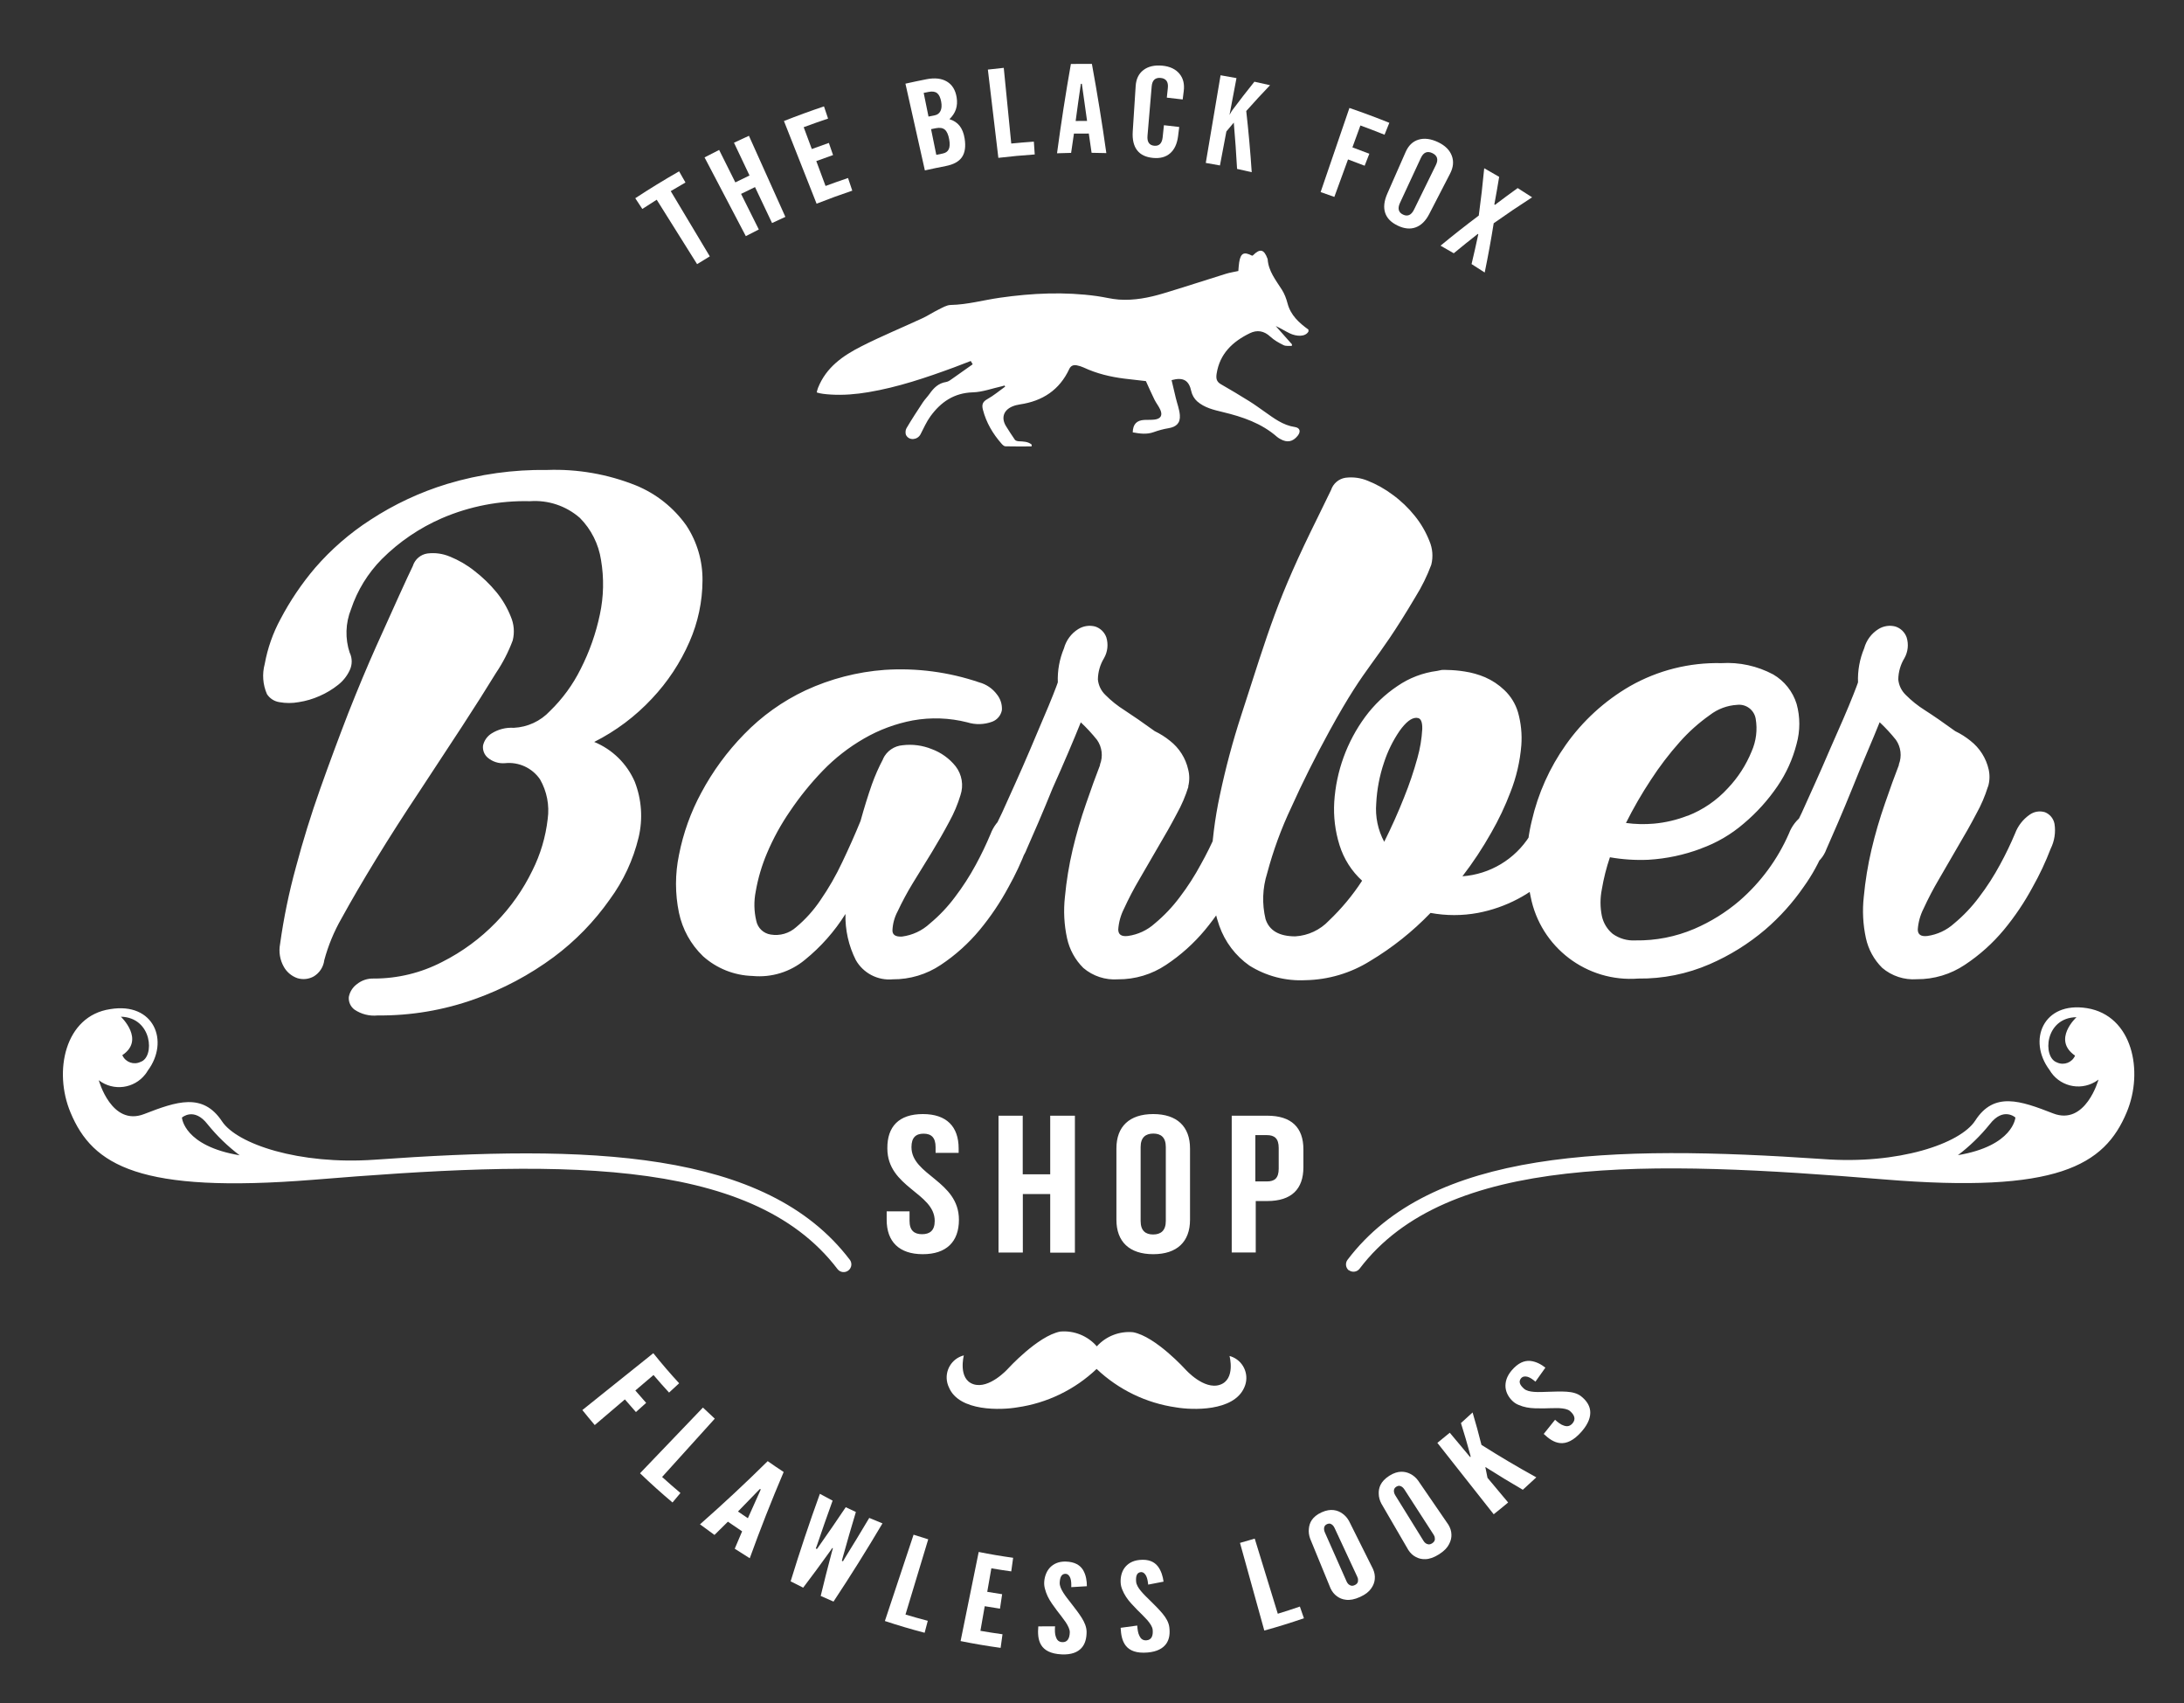 <?xml version="1.0" encoding="utf-8"?>
<!-- Generator: Adobe Illustrator 17.0.0, SVG Export Plug-In . SVG Version: 6.00 Build 0)  -->
<!DOCTYPE svg PUBLIC "-//W3C//DTD SVG 1.1//EN" "http://www.w3.org/Graphics/SVG/1.1/DTD/svg11.dtd">
<svg version="1.1" id="Layer_1" xmlns="http://www.w3.org/2000/svg" xmlns:xlink="http://www.w3.org/1999/xlink" x="0px" y="0px"
	 width="1396.742px" height="1089.007px" viewBox="-410.371 -256.504 1396.742 1089.007"
	 enable-background="new -410.371 -256.504 1396.742 1089.007" xml:space="preserve">
<rect x="-410.371" y="-256.504" width="1396.742" height="1089.007" fill="#333333" stroke="none"/>
<g>
	<path fill="#FFFFFF" d="M133.155,549.049c-53.707-70.79-167.943-73.74-303.993-64.031c-48.238,3.38-87.996-10.016-97.583-24.58
		c-12.29-18.435-28.882-12.72-49.774-4.609c-20.893,8.111-29.004-21.63-29.004-21.63c9.305,7.162,22.655,5.425,29.817-3.88
		c0.555-0.722,1.064-1.478,1.522-2.265c14.011-18.804,3.994-43.937-23.965-39.328c-29.189,4.301-36.44,39.942-25.44,66.12
		c14.133,33.982,44.244,51.864,155.038,43.015C-59.675,485.571,69.37,481.27,125.29,555.01c1.697,2.138,4.806,2.496,6.944,0.799
		c2.138-1.697,2.496-4.806,0.799-6.944L133.155,549.049z M-320.468,422.462c-4.267,2.09-9.42,0.324-11.51-3.943
		c-0.058-0.118-0.113-0.238-0.166-0.359c14.748-9.832-0.922-24.58-0.922-24.58C-312.787,394.072-311.312,419.512-320.468,422.462z
		 M-294.045,458.103c0,0,7.743-7.005,16.469,4.301c5.988,7.406,12.86,14.051,20.463,19.787c-35.641-5.961-36.87-23.965-36.87-23.965
		L-294.045,458.103z M452.327,555.686c2.134,1.56,5.121,1.153,6.76-0.922c55.919-73.74,185.087-69.438,335.517-57.148
		c110.61,9.095,140.905-8.787,155.161-43.015c10.938-26.178,3.687-61.757-25.44-66.489c-28.083-4.486-38.099,20.647-23.965,39.512
		c5.911,10.146,18.929,13.579,29.075,7.667c0.787-0.458,1.543-0.967,2.265-1.522c0,0-8.234,29.742-29.066,21.63
		s-37.73-14.134-49.775,4.609c-9.525,14.748-49.16,28.267-97.521,24.58c-136.173-9.217-250.286-6.452-303.993,64.522
		c-1.496,2.096-1.12,4.991,0.86,6.637L452.327,555.686z M917.626,393.888c0,0-15.731,14.379-0.922,24.58
		c-1.892,4.359-6.958,6.359-11.317,4.467c-0.121-0.052-0.24-0.108-0.359-0.166c-9.217-3.257-7.743-28.697,12.659-28.881H917.626z
		 M841.674,482.191c7.606-5.755,14.478-12.421,20.463-19.848c8.726-11.307,16.407-4.301,16.407-4.301s-1.229,18.128-36.87,24.088
		V482.191z M-186.63,160.992c1.578,3.454,1.578,7.423,0,10.877c-1.701,3.729-4.272,6.995-7.497,9.525
		c-3.623,2.887-7.611,5.283-11.86,7.128c-4.268,1.907-8.774,3.23-13.396,3.933c-4.063,0.737-8.227,0.737-12.29,0
		c-3.283-0.486-6.196-2.368-7.988-5.162c-2.642-6.065-3.14-12.848-1.413-19.234c1.819-10.039,5.22-19.725,10.078-28.697
		c6.145-11.699,13.564-22.683,22.122-32.753c10.285-11.865,22.202-22.21,35.395-30.725c15.216-9.95,31.768-17.688,49.16-22.982
		c20.68-6.22,42.192-9.225,63.785-8.91c19.496-0.715,38.925,2.677,57.026,9.955c12.895,5.316,24.017,14.18,32.077,25.563
		c6.888,10.462,10.484,22.747,10.324,35.272c-0.07,13.437-2.893,26.717-8.296,39.021c-5.862,13.448-14.012,25.778-24.088,36.44
		c-10.563,11.32-23.045,20.682-36.87,27.652c11.625,4.782,20.928,13.909,25.932,25.44c4.421,11.355,5.278,23.787,2.458,35.641
		c-3.447,14.307-9.715,27.781-18.435,39.635c-9.923,14.122-22.038,26.569-35.887,36.87c-15.414,11.404-32.438,20.454-50.512,26.854
		c-19.91,7.115-40.922,10.652-62.064,10.446c-5.196,0.53-10.413-0.774-14.748-3.687c-2.56-1.875-3.957-4.949-3.687-8.111
		c0.61-3.237,2.407-6.13,5.039-8.111c3.108-2.547,7.046-3.859,11.061-3.687c15.186,0.013,30.152-3.633,43.629-10.631
		c12.807-6.453,24.44-15.011,34.412-25.317c9.467-9.702,17.31-20.865,23.228-33.06c5.2-10.355,8.528-21.547,9.832-33.06
		c1.206-8.751-0.523-17.654-4.916-25.317c-5.01-7.303-13.624-11.267-22.429-10.324c-4.015,0.333-7.996-0.95-11.061-3.564
		c-2.205-1.933-3.31-4.833-2.95-7.743c0.729-3.219,2.722-6.009,5.531-7.743c4.222-2.638,9.165-3.885,14.133-3.564
		c8.801-0.416,17.092-4.253,23.105-10.692c8.039-7.787,14.689-16.89,19.664-26.915c5.619-11.02,9.751-22.736,12.29-34.842
		c2.459-11.461,2.709-23.287,0.737-34.842c-1.539-10.178-6.273-19.604-13.519-26.915c-8.79-7.699-20.301-11.551-31.954-10.692
		c-19.328-0.479-38.53,3.232-56.288,10.877c-14.326,6.221-27.355,15.08-38.406,26.116c-8.909,9.01-15.636,19.941-19.664,31.954
		c-3.624,8.959-3.929,18.918-0.86,28.083L-186.63,160.992z M-146.258,105.073c1.398-4.08,4.952-7.042,9.217-7.681
		c4.862-0.611,9.8,0.067,14.318,1.966c5.638,2.254,10.916,5.317,15.67,9.095c5.212,3.998,9.954,8.574,14.133,13.642
		c3.869,4.712,6.979,9.999,9.217,15.67c2.08,4.805,2.513,10.163,1.229,15.24c-2.73,7.322-6.319,14.294-10.692,20.77
		c-6.063,9.914-13.314,21.344-21.753,34.289c-8.439,12.945-17.554,26.833-27.345,41.663c-9.832,14.748-19.009,29.086-27.53,43.015
		c-8.521,13.929-15.895,26.567-22.122,37.915c-4.824,8.396-8.542,17.381-11.061,26.731c-0.517,4.34-3.012,8.197-6.76,10.446
		c-3.186,1.776-6.959,2.175-10.447,1.106c-3.632-1.263-6.687-3.794-8.603-7.128c-2.557-4.464-3.429-9.696-2.458-14.748
		c2.304-16.59,5.691-33.012,10.139-49.16c4.506-16.919,9.668-33.572,15.485-49.959c5.817-16.387,11.819-32.568,18.005-48.545
		c6.145-15.567,12.085-29.762,17.82-42.585c5.735-12.823,10.651-23.72,14.748-32.691c4.097-9.013,7.046-15.362,8.849-19.049
		L-146.258,105.073z M154.356,228.71c2.325-4.989,7.169-8.328,12.659-8.726c6.254-0.748,12.595,0.098,18.435,2.458
		c6.039,2.207,11.354,6.034,15.363,11.061c4.034,5.248,5.186,12.162,3.072,18.435c-1.763,5.823-4.132,11.446-7.067,16.776
		c-3.441,6.473-7.21,13.068-11.307,19.787l-12.29,19.971c-3.464,5.707-6.623,11.594-9.463,17.636
		c-2.044,3.788-3.199,7.99-3.38,12.29c0,2.868,2.048,4.179,6.145,3.933c6.666-0.861,12.896-3.783,17.82-8.357
		c5.974-4.959,11.337-10.611,15.977-16.837c4.975-6.525,9.434-13.428,13.335-20.647c3.512-6.449,6.692-13.074,9.525-19.848
		c1.812-4.789,5.024-8.922,9.217-11.86c2.846-2.043,6.485-2.635,9.832-1.598c3.202,1.275,5.523,4.107,6.145,7.497
		c0.844,5.412-0.015,10.952-2.458,15.854c-3.177,8.314-6.956,16.385-11.307,24.15c-5.223,9.723-11.399,18.903-18.435,27.407
		c-7.161,8.629-15.546,16.165-24.887,22.368c-9.085,6.085-19.791,9.296-30.725,9.217c-9.595,0.882-18.82-3.923-23.597-12.29
		c-4.605-9.136-6.884-19.268-6.637-29.496c-6.963,11.138-15.726,21.043-25.932,29.312c-9.342,7.765-21.397,11.481-33.49,10.324
		c-11.736-0.328-22.973-4.814-31.708-12.659c-7.784-7.513-13.135-17.189-15.362-27.775c-2.517-12.161-2.517-24.709,0-36.87
		c2.714-13.965,7.542-27.434,14.318-39.942c7.312-13.66,16.518-26.218,27.345-37.3c11.299-11.668,24.625-21.183,39.328-28.083
		c15.933-7.37,33.065-11.804,50.573-13.089c20.485-1.339,41.033,1.375,60.467,7.988c4.524,1.22,8.506,3.925,11.307,7.681
		c2.295,2.838,3.436,6.436,3.195,10.078c-0.628,3.359-2.954,6.151-6.145,7.374c-5.129,1.919-10.752,2.071-15.977,0.43
		c-11.413-2.901-23.315-3.32-34.904-1.229c-10.94,2.077-21.452,5.982-31.094,11.553c-9.731,5.586-18.627,12.516-26.424,20.586
		c-7.7,7.98-14.691,16.616-20.893,25.809c-5.819,8.425-10.761,17.423-14.748,26.854c-3.356,7.887-5.789,16.135-7.251,24.58
		c-1.238,6.221-1.112,12.636,0.369,18.804c0.932,4.558,4.616,8.045,9.217,8.726c5.866,0.992,11.863-0.751,16.284-4.732
		c5.891-4.928,11.062-10.658,15.362-17.022c5.391-7.783,10.118-16.006,14.134-24.58c4.302-9.013,8.193-17.78,11.675-26.301
		c2.335-8.439,4.752-16.223,7.251-23.351c2.004-5.593,4.406-11.035,7.19-16.284L154.356,228.71z M349.644,246.531
		c-1.855,5.975-4.327,11.742-7.374,17.206c-3.523,6.719-7.415,13.642-11.676,20.77l-12.29,21.2c-3.6,6.094-6.882,12.37-9.832,18.804
		c-2.106,4.133-3.36,8.646-3.687,13.273c0,3.277,2.048,4.67,6.145,4.179c6.406-0.878,12.401-3.662,17.206-7.988
		c5.972-4.962,11.335-10.614,15.977-16.837c5.056-6.636,9.576-13.664,13.519-21.016c3.543-6.326,6.763-12.827,9.648-19.48
		c1.812-4.789,5.024-8.922,9.217-11.86c2.846-2.043,6.485-2.635,9.832-1.598c3.209,1.266,5.534,4.102,6.145,7.497
		c0.844,5.412-0.015,10.952-2.458,15.854c-3.176,8.314-6.955,16.386-11.307,24.15c-5.224,9.722-11.399,18.903-18.435,27.407
		c-7.179,8.635-15.584,16.171-24.949,22.368c-9.085,6.085-19.791,9.297-30.725,9.217c-8.04,0.578-15.985-2.026-22.122-7.251
		c-5.257-5.201-8.887-11.82-10.446-19.049c-1.88-8.676-2.336-17.601-1.352-26.424c0.95-10.137,2.592-20.198,4.916-30.111
		c2.35-9.976,5.221-19.821,8.603-29.496c3.277-9.545,6.247-17.739,8.91-24.58v-0.43c2.022-5.206,1.332-11.076-1.844-15.67
		c-3.199-4.021-6.691-7.8-10.446-11.307c-2.13,5.326-4.793,11.737-7.989,19.234c-3.195,7.497-6.534,15.117-10.016,22.859
		c-3.154,7.784-6.227,15.158-9.217,22.122l-7.374,16.899c-1.702,4.736-5.094,8.675-9.525,11.061c-3.04,1.595-6.669,1.595-9.709,0
		c-2.929-1.813-4.993-4.743-5.715-8.111c-0.94-4.457-0.055-9.105,2.458-12.904c1.803-3.113,4.056-7.579,6.759-13.396l8.48-18.804
		c3.032-6.719,6.104-13.724,9.217-21.016l8.48-20.033c2.622-6.063,4.793-11.286,6.514-15.67c1.721-4.383,2.704-6.985,2.95-7.804
		c-0.295-7.451,1.047-14.877,3.933-21.753c1.37-5.099,4.619-9.49,9.095-12.29c3.24-2.034,7.178-2.635,10.877-1.659
		c3.327,1.08,5.961,3.647,7.128,6.944c1.359,4.439,0.825,9.241-1.475,13.273c-2.508,4.113-3.866,8.825-3.933,13.642
		c0.359,3.735,2.036,7.221,4.732,9.832c3.709,3.735,7.832,7.034,12.29,9.832c5.244,3.4,11.696,7.866,19.357,13.396
		c3.465,1.662,6.724,3.724,9.709,6.145c5.915,4.602,10.043,11.12,11.676,18.435c0.895,3.529,0.895,7.225,0,10.754L349.644,246.531z
		 M567.484,277.809c2.482-4.183,6.32-7.392,10.877-9.095c3.518-1.247,7.358-1.247,10.877,0c3.139,1.167,5.55,3.737,6.514,6.944
		c1.035,4.414,0.093,9.059-2.581,12.72c-3.739,5.714-8.132,10.973-13.089,15.67c-5.885,5.668-12.548,10.468-19.787,14.256
		c-8.011,4.22-16.606,7.223-25.502,8.91c-10.013,1.851-20.281,1.851-30.295,0c-11.449,11.902-24.425,22.234-38.591,30.725
		c-12.436,7.777-26.752,12.025-41.417,12.29c-12.618,0.644-25.128-2.618-35.825-9.34c-8.897-6.251-15.62-15.123-19.234-25.379
		c-4.164-12.08-5.979-24.845-5.346-37.607c0.527-15.502,2.44-30.926,5.715-46.087c3.639-17.231,8.193-34.257,13.642-51.004
		c17.943-55.305,22.736-73.74,49.16-127.017c4.097-8.439,6.862-14.113,8.296-17.022c1.36-4.128,4.922-7.144,9.217-7.804
		c4.862-0.611,9.8,0.067,14.318,1.966c5.654,2.259,10.985,5.255,15.854,8.91c5.342,3.888,10.137,8.476,14.256,13.642
		c3.848,4.794,6.955,10.138,9.217,15.854c2.076,4.806,2.508,10.163,1.229,15.24c-2.646,7.119-6.002,13.954-10.016,20.401
		c-27.161,45.903-30.11,40.373-54.998,85.723c-9.258,16.919-17.452,33.306-24.58,49.16c-6.383,13.495-11.525,27.543-15.362,41.97
		c-3.011,9.493-3.372,19.628-1.045,29.312c2.376,7.374,8.726,11.061,19.05,11.061c8.191-0.496,15.884-4.101,21.508-10.078
		c8.035-7.647,15.15-16.205,21.2-25.502c-6.75-6.16-11.735-14.008-14.441-22.736c-2.803-8.934-3.948-18.306-3.38-27.652
		c1.259-19.647,8.126-38.521,19.787-54.383c5.678-7.692,12.642-14.344,20.586-19.664c7.565-5.213,16.266-8.541,25.379-9.709
		l2.95-0.614c1.125-0.078,2.254-0.078,3.38,0c3.788,0.051,7.567,0.379,11.307,0.983c4.5,0.678,8.897,1.917,13.089,3.687
		c4.543,1.985,8.703,4.751,12.29,8.173c4.099,3.863,7.109,8.738,8.726,14.134c1.956,6.886,2.684,14.062,2.151,21.2
		c-0.834,10.262-3.174,20.345-6.944,29.926c-3.4,8.957-7.51,17.629-12.29,25.932c-5.47,9.728-11.631,19.051-18.435,27.898
		c17.624-1.28,33.591-10.861,43.015-25.809L567.484,277.809z M495.71,202.471h-0.307c-3.154,0-6.719,2.786-10.692,8.357
		c-4.298,6.286-7.672,13.156-10.016,20.401c-2.822,8.377-4.476,17.103-4.916,25.932c-0.709,8.514,1.063,17.051,5.1,24.58
		c4.752-9.504,8.972-18.927,12.659-28.267c3.36-8.285,6.233-16.759,8.603-25.379c1.695-6.014,2.726-12.196,3.072-18.435
		c0.123-4.752-1.004-7.128-3.38-7.128L495.71,202.471z M677.602,286.043c-10.838,4.092-22.233,6.516-33.797,7.19
		c-8.227,0.362-16.469-0.174-24.58-1.598c-2.267,6.671-3.993,13.514-5.162,20.463c-1.134,5.617-1.134,11.404,0,17.022
		c0.952,4.504,3.399,8.554,6.944,11.491c4.234,3.017,9.374,4.492,14.564,4.179c12.914,0.204,25.727-2.308,37.607-7.374
		c10.477-4.489,20.215-10.539,28.881-17.943c13.619-11.804,24.431-26.5,31.647-43.015c1.812-4.789,5.024-8.922,9.217-11.86
		c2.846-2.043,6.485-2.635,9.832-1.598c3.209,1.266,5.534,4.102,6.145,7.497c0.852,5.412-0.007,10.954-2.458,15.854
		c-3.435,8.555-7.892,16.664-13.273,24.15c-6.986,10.132-15.247,19.323-24.58,27.345c-10.68,9.09-22.65,16.545-35.518,22.122
		c-14.414,6.278-29.998,9.42-45.719,9.217c-32.905,2.546-62.496-19.965-68.824-52.355c-3.443-16.028-3.191-32.629,0.737-48.545
		c4.01-17.447,11.401-33.94,21.753-48.546c10.802-15.302,24.783-28.089,40.987-37.484c17.797-10.141,38.022-15.24,58.5-14.748
		c11.52-0.709,23.009,1.802,33.183,7.251c7.15,4.184,12.477,10.892,14.932,18.804c2.314,8.364,2.314,17.199,0,25.563
		c-2.468,9.706-6.628,18.9-12.29,27.161c-6.055,8.867-13.291,16.868-21.508,23.781c-8.059,6.956-17.328,12.371-27.345,15.977
		L677.602,286.043z M668.876,265.15c9.853-3.829,18.686-9.886,25.809-17.698c6.486-6.828,11.634-14.811,15.178-23.535
		c2.901-6.558,3.799-13.827,2.581-20.893c-0.973-5.633-6.183-9.52-11.86-8.849c-6.341,0.364-12.424,2.634-17.452,6.514
		c-7.051,4.977-13.505,10.751-19.234,17.206c-6.747,7.572-12.91,15.645-18.435,24.15c-5.877,8.888-11.212,18.122-15.977,27.652
		c5.946,0.817,11.965,0.961,17.943,0.43c7.33-0.665,14.529-2.362,21.385-5.039L668.876,265.15z M860.969,246.531
		c-1.856,5.975-4.327,11.742-7.374,17.206c-3.523,6.719-7.415,13.642-11.675,20.77l-12.29,21.2c-3.6,6.094-6.882,12.37-9.832,18.804
		c-2.106,4.133-3.36,8.646-3.687,13.273c0,3.277,2.048,4.67,6.145,4.179c6.363-0.902,12.311-3.684,17.083-7.989
		c5.972-4.962,11.335-10.614,15.977-16.837c5.056-6.636,9.576-13.664,13.519-21.016c3.511-6.428,6.69-13.033,9.525-19.787
		c1.812-4.789,5.024-8.922,9.218-11.86c2.836-2.064,6.476-2.678,9.832-1.659c3.209,1.266,5.534,4.102,6.145,7.497
		c0.844,5.412-0.015,10.952-2.458,15.854c-3.222,8.424-7.063,16.599-11.491,24.457c-5.224,9.723-11.399,18.903-18.435,27.407
		c-7.179,8.635-15.584,16.171-24.949,22.368c-9.085,6.085-19.791,9.297-30.725,9.217c-8.04,0.578-15.985-2.026-22.122-7.251
		c-5.257-5.201-8.887-11.82-10.446-19.049c-1.88-8.676-2.336-17.601-1.352-26.424c0.95-10.137,2.592-20.198,4.916-30.111
		c2.35-9.976,5.222-19.821,8.603-29.496c3.277-9.545,6.247-17.739,8.91-24.58v-0.43c2.022-5.206,1.332-11.076-1.844-15.67
		c-3.199-4.021-6.691-7.8-10.446-11.307c-2.13,5.326-4.793,11.737-7.989,19.234c-3.195,7.497-6.35,15.137-9.463,22.921
		c-3.154,7.784-6.227,15.158-9.218,22.122l-7.374,16.899c-1.702,4.736-5.094,8.675-9.525,11.061c-3.04,1.595-6.669,1.595-9.709,0
		c-2.929-1.813-4.993-4.743-5.715-8.111c-0.933-4.457-0.049-9.103,2.458-12.904c1.803-3.113,4.056-7.579,6.76-13.396l8.48-18.804
		c3.032-6.719,6.104-13.724,9.217-21.016l8.787-20.033c2.622-6.063,4.793-11.286,6.514-15.67c1.721-4.383,2.704-6.985,2.95-7.804
		c-0.295-7.451,1.047-14.877,3.933-21.753c1.37-5.099,4.619-9.49,9.095-12.29c3.24-2.034,7.178-2.635,10.877-1.659
		c3.35,1.064,6.01,3.633,7.19,6.944c1.378,4.43,0.866,9.232-1.413,13.273c-2.508,4.113-3.866,8.825-3.933,13.642
		c0.359,3.735,2.036,7.221,4.732,9.832c3.709,3.735,7.832,7.034,12.29,9.832c5.326,3.4,11.798,7.866,19.418,13.396
		c3.465,1.662,6.724,3.724,9.709,6.145c5.915,4.602,10.043,11.12,11.675,18.435c0.774,3.559,0.648,7.256-0.369,10.754
		L860.969,246.531z M179.857,455.829c15.117,0,22.859,7.988,22.859,21.999v2.827h-14.748v-3.687c0-6.145-2.765-8.603-7.681-8.603
		s-7.743,2.458-7.743,8.603c0,18.066,30.356,21.507,30.356,46.456c0,14.011-7.989,21.999-23.105,21.999s-23.105-7.989-23.105-21.999
		v-5.408h14.625v6.145c0,6.145,3.072,8.48,7.989,8.48s8.111-2.274,8.111-8.48c0-18.005-30.295-21.385-30.295-46.395
		C156.998,463.818,164.495,455.829,179.857,455.829L179.857,455.829z M243.765,544.379h-15.547v-87.505h15.485v37.484h17.575
		v-37.484h15.793v87.566h-15.793v-37.484h-17.513V544.379z M303.618,477.767c0-13.949,8.296-21.938,23.535-21.938
		c15.24,0,23.535,7.989,23.535,21.999v45.596c0,14.011-8.296,21.999-23.535,21.999c-15.24,0-23.535-7.989-23.535-21.999V477.767z
		 M319.103,524.223c0,6.145,3.072,8.603,7.988,8.603s8.111-2.458,8.111-8.603v-47.316c0-6.145-3.073-8.603-7.989-8.603
		s-8.111,2.458-8.111,8.603V524.223z M423.199,478.381v11.43c0,14.011-7.62,21.63-23.105,21.63h-7.374v32.876h-15.362v-87.443
		h22.736C415.579,456.874,423.199,464.494,423.199,478.381L423.199,478.381z M392.474,469.287v29.619h7.374
		c4.916,0,7.558-2.028,7.558-8.234v-13.15c0-6.145-2.704-8.234-7.62-8.234L392.474,469.287z M291.082,604.354
		c-5.823-6.706-14.502-10.224-23.351-9.463c-14.379,2.704-33.675,23.965-33.675,23.965s-11.798,13.027-21.876,9.709
		c-10.078-3.318-6.145-18.435-6.145-18.435c-7.796,1.979-12.512,9.903-10.533,17.699c0.242,0.953,0.58,1.879,1.008,2.764
		c6.514,15.67,33.797,14.502,43.629,12.782c19.081-2.716,36.843-11.308,50.819-24.58c13.976,13.272,31.738,21.864,50.819,24.58
		c9.955,1.721,36.87,2.888,43.629-12.782c3.332-7.321,0.098-15.956-7.222-19.288c-0.724-0.329-1.473-0.599-2.241-0.806
		c0,0,4.056,14.994-6.145,18.435c-10.201,3.441-21.876-9.648-21.876-9.648s-19.295-21.323-33.675-23.965
		C305.534,594.514,296.95,597.861,291.082,604.354z"/>
	<g>
		<path fill="#FFFFFF" d="M17.516,633.916c-3.371-3.659-6.686-7.404-9.941-11.234C3.7,625.981-0.175,629.28-4.05,632.58
			c2.276,2.678,4.579,5.315,6.91,7.913c-2.176,1.958-4.351,3.916-6.527,5.875c-2.384-2.657-4.741-5.355-7.069-8.094
			c-6.425,5.47-12.849,10.941-19.274,16.411c-2.677-3.15-5.319-6.351-7.924-9.603c15.125-12.118,30.251-24.236,45.376-36.353
			c5.333,6.657,10.844,13.065,16.52,19.227C21.814,629.942,19.665,631.929,17.516,633.916z"/>
		<path fill="#FFFFFF" d="M39.171,643.499c2.502,2.408,5.032,4.772,7.587,7.093C35.529,663.018,24.3,675.444,13.071,687.87
			c3.858,3.503,7.768,6.919,11.728,10.247c-1.693,2.023-3.386,4.047-5.078,6.07c-7.085-5.955-14.015-12.185-20.774-18.69
			C12.355,671.498,25.763,657.498,39.171,643.499z"/>
		<path fill="#FFFFFF" d="M37.295,718.163c14.864-13.084,29.304-26.562,43.306-40.411c3.372,2.383,6.777,4.7,10.213,6.952
			c-7.724,18.123-14.957,36.508-21.69,55.131c-3.224-1.981-6.426-4.009-9.606-6.086c1.555-3.712,3.129-7.414,4.72-11.106
			c-3.051-2.016-6.08-4.078-9.087-6.185c-2.845,2.839-5.706,5.664-8.584,8.476C43.453,722.724,40.361,720.468,37.295,718.163z
			 M75.548,697.26c0.2-0.471,0.399-0.941,0.6-1.412c-0.162-0.11-0.324-0.221-0.487-0.331c-0.363,0.359-0.727,0.719-1.09,1.078
			c-4.287,4.484-8.613,8.937-12.977,13.358c2.096,1.457,4.203,2.891,6.321,4.303C70.416,708.566,72.961,702.901,75.548,697.26z"/>
		<path fill="#FFFFFF" d="M103.295,758.653c-2.689-1.319-5.367-2.669-8.033-4.049c5.782-18.844,12.021-37.503,18.708-55.96
			c2.7,1.488,5.416,2.939,8.147,4.352c-3.462,9.557-6.821,19.158-10.079,28.801c-0.226,0.595-0.451,1.191-0.676,1.786
			c0.239,0.12,0.478,0.24,0.717,0.36c0.373-0.521,0.746-1.043,1.118-1.564c5.876-8.331,11.649-16.724,17.318-25.177
			c2.152,1.042,4.313,2.062,6.482,3.059c-2.938,9.742-5.764,19.525-8.48,29.348c-0.167,0.619-0.334,1.237-0.501,1.856
			c0.243,0.108,0.487,0.216,0.731,0.324c0.317-0.552,0.634-1.104,0.951-1.656c5.382-8.641,10.665-17.334,15.848-26.078
			c2.807,1.202,5.627,2.365,8.458,3.492c-9.997,16.892-20.437,33.566-31.314,50.004c-2.741-1.172-5.471-2.375-8.191-3.609
			c2.182-9.092,4.474-18.146,6.877-27.161c0.302-1.112,0.607-2.222,0.912-3.333c-0.119-0.056-0.238-0.112-0.358-0.169
			c-0.664,0.941-1.33,1.881-1.998,2.821C114.491,743.679,108.944,751.197,103.295,758.653z"/>
		<path fill="#FFFFFF" d="M173.891,724.781c3.112,1.029,6.237,2.014,9.371,2.955c-4.847,16.033-9.694,32.066-14.541,48.1
			c4.732,1.421,9.485,2.755,14.257,4.001c-0.671,2.551-1.343,5.102-2.014,7.653c-8.538-2.23-17.019-4.735-25.426-7.514
			C161.656,761.578,167.773,743.179,173.891,724.781z"/>
		<path fill="#FFFFFF" d="M215.541,735.817c7.307,1.473,14.653,2.718,22.024,3.733c-0.403,2.899-0.807,5.799-1.21,8.698
			c-4.25-0.586-8.491-1.245-12.722-1.979c-0.878,5.013-1.756,10.027-2.634,15.04c3.17,0.55,6.347,1.06,9.528,1.53
			c-0.459,3.078-0.918,6.156-1.378,9.233c-3.259-0.482-6.512-1.004-9.76-1.568c-0.919,5.247-1.838,10.495-2.757,15.742
			c4.699,0.815,9.409,1.548,14.129,2.198c-0.404,2.899-0.807,5.799-1.21,8.698c-8.568-1.181-17.106-2.627-25.6-4.34
			C207.814,773.808,211.677,754.813,215.541,735.817z"/>
		<path fill="#FFFFFF" d="M274.737,758.32c0.062-1.897,0.036-4.035-0.555-5.716c-0.596-1.604-1.565-2.745-3.128-2.812
			c-2.573-0.035-3.525,2.206-3.707,5.603c-0.105,1.976,0.817,4.086,2.235,6.367c1.418,2.282,3.337,4.655,5.293,7.169
			c2.327,3.001,4.715,6.056,6.556,9.008c1.841,2.953,3.133,5.965,3.116,9.128c-0.023,3.876-0.854,7.516-3.282,10.175
			c-2.423,2.652-6.357,4.336-12.557,4.073c-7.25-0.323-11.207-2.696-13.236-6.016c-2.033-3.33-2.178-7.555-1.818-11.889
			c3.573,0.031,7.141,0.013,10.705-0.051c-0.138,2.448-0.179,4.902,0.539,6.763c0.611,1.933,1.783,3.266,4.153,3.37
			c3.302,0.14,4.626-2.519,4.742-6.233c0.061-1.897-1.081-4.151-2.585-6.504c-0.853-1.141-1.698-2.366-2.631-3.596
			c-1.966-2.467-4.074-5.274-6.211-8.342c-2.137-3.068-3.631-6.194-4.433-9.351c-0.451-1.543-0.604-3.143-0.479-4.72
			c0.251-3.154,1.361-6.474,3.64-8.929c2.278-2.377,5.532-3.981,10.12-3.859c5.845,0.17,9.215,2.341,11.1,5.456
			c1.879,3.187,2.427,7.061,2.406,10.305C281.399,757.963,278.071,758.163,274.737,758.32z"/>
		<path fill="#FFFFFF" d="M323.926,756.699c-0.188-1.889-0.495-4.005-1.302-5.595c-0.8-1.513-1.912-2.518-3.47-2.381
			c-2.56,0.301-3.207,2.646-2.942,6.037c0.156,1.972,1.346,3.945,3.055,6.022c1.705,2.078,3.92,4.182,6.193,6.418
			c2.702,2.673,5.472,5.391,7.69,8.077c2.214,2.688,3.893,5.506,4.292,8.644c0.487,3.845,0.14,7.563-1.919,10.515
			c-2.058,2.945-5.741,5.127-11.924,5.673c-7.234,0.623-11.469-1.215-13.915-4.243c-2.456-3.037-3.155-7.207-3.367-11.55
			c3.545-0.434,7.081-0.915,10.607-1.443c0.185,2.445,0.467,4.883,1.423,6.635c0.859,1.837,2.197,3.006,4.563,2.801
			c3.293-0.291,4.255-3.099,3.882-6.796c-0.189-1.889-1.617-3.974-3.418-6.112c-0.996-1.021-1.994-2.125-3.081-3.223
			c-2.276-2.19-4.735-4.698-7.258-7.462c-2.52-2.764-4.413-5.669-5.62-8.694c-0.649-1.471-1.012-3.037-1.095-4.617
			c-0.165-3.159,0.498-6.595,2.433-9.325c1.945-2.653,4.962-4.666,9.53-5.142c5.82-0.592,9.448,1.122,11.732,3.965
			c2.283,2.915,3.336,6.684,3.742,9.903C330.492,755.478,327.214,756.11,323.926,756.699z"/>
		<path fill="#FFFFFF" d="M382.648,730.022c3.151-0.867,6.292-1.779,9.423-2.734c4.916,16.012,9.832,32.024,14.748,48.037
			c4.728-1.442,9.434-2.972,14.117-4.589c0.866,2.492,1.731,4.984,2.596,7.477c-8.377,2.893-16.829,5.511-25.343,7.855
			C393.009,767.386,387.828,748.704,382.648,730.022z"/>
		<path fill="#FFFFFF" d="M467.712,746.725c0.968,2.171,1.363,4.363,1.128,6.509c-0.151,1.839-0.823,3.846-2.231,5.836
			c-1.371,2.061-3.685,3.944-7.188,5.532c-3.506,1.587-6.535,2.123-8.987,1.793c-2.418-0.257-4.266-1.119-5.746-2.219
			c-1.765-1.24-3.153-2.982-4.15-5.139c-4.338-10.567-8.676-21.135-13.014-31.702c-0.784-2.16-1.074-4.35-0.828-6.422
			c0.165-1.782,0.662-3.703,1.885-5.515c1.226-1.816,3.255-3.556,6.258-4.917c3-1.36,5.575-1.704,7.754-1.429
			c2.176,0.272,4.043,1.119,5.499,2.167c1.728,1.178,3.191,2.836,4.303,4.847C457.502,726.286,462.607,736.506,467.712,746.725z
			 M443.148,720.518c-0.668-1.436-1.479-2.279-2.73-2.75c-0.593-0.164-1.372-0.066-2.14,0.282c-1.623,0.734-1.942,2.085-1.87,3.179
			c-0.002,0.692,0.201,1.383,0.521,2.106c4.628,10.444,9.256,20.888,13.884,31.332c0.673,1.519,1.597,2.325,2.907,2.694
			c0.641,0.146,1.407,0.063,2.265-0.325c1.812-0.822,2.269-2.081,2.146-3.333c0.05-0.634-0.157-1.324-0.524-2.113
			C452.788,741.233,447.968,730.876,443.148,720.518z"/>
		<path fill="#FFFFFF" d="M515.875,718.324c1.257,2.017,1.942,4.141,1.99,6.312c0.092,1.853-0.317,3.95-1.464,6.138
			c-1.102,2.253-3.171,4.466-6.468,6.557c-3.301,2.091-6.263,3.064-8.761,3.092c-2.455,0.095-4.418-0.494-6.046-1.374
			c-1.932-0.977-3.551-2.508-4.835-4.508c-5.743-9.876-11.486-19.751-17.228-29.627c-1.071-2.034-1.651-4.168-1.681-6.263
			c-0.071-1.795,0.171-3.776,1.156-5.755c0.986-1.984,2.787-4.009,5.615-5.8c2.826-1.792,5.359-2.512,7.579-2.559
			c2.217-0.05,4.199,0.517,5.796,1.345c1.887,0.917,3.573,2.351,4.952,4.189C502.944,699.489,509.409,708.906,515.875,718.324z
			 M487.801,695.864c-0.859-1.33-1.783-2.051-3.098-2.336c-0.616-0.077-1.383,0.135-2.106,0.593
			c-1.528,0.968-1.669,2.357-1.452,3.435c0.09,0.689,0.385,1.345,0.801,2.018c6.017,9.711,12.034,19.422,18.051,29.133
			c0.875,1.412,1.908,2.079,3.267,2.255c0.661,0.052,1.418-0.142,2.225-0.654c1.706-1.082,1.997-2.402,1.709-3.63
			c-0.033-0.638-0.332-1.294-0.804-2.025C500.196,715.057,493.999,705.46,487.801,695.864z"/>
		<path fill="#FFFFFF" d="M516.807,659.579c4.35,5.199,8.7,10.398,13.05,15.598c0.103-0.086,0.205-0.172,0.308-0.259
			c-0.075-0.35-0.15-0.7-0.226-1.05c-1.858-6.89-3.853-13.713-5.982-20.462c2.504-2.221,4.985-4.483,7.439-6.787
			c2.042,6.837,3.937,13.753,5.684,20.743c11.432,7.234,23.125,14.161,35.069,20.763c-2.847,2.69-5.723,5.332-8.628,7.926
			c-7.681-4.456-15.251-9.05-22.706-13.776c-0.336-0.233-0.671-0.466-1.006-0.7c-0.079,0.067-0.158,0.135-0.236,0.202
			c0.099,0.436,0.197,0.872,0.294,1.308c0.363,1.77,0.717,3.544,1.062,5.322c4.401,5.26,8.802,10.52,13.203,15.78
			c-3.048,2.562-6.125,5.073-9.23,7.534c-12.011-15.221-24.023-30.441-36.034-45.662
			C511.538,663.944,514.185,661.783,516.807,659.579z"/>
		<path fill="#FFFFFF" d="M571.589,626.935c-1.446-1.23-3.141-2.533-4.864-3.071c-1.664-0.487-3.222-0.368-4.341,0.921
			c-1.786,2.17-0.676,4.364,1.864,6.628c1.478,1.315,3.761,1.845,6.521,2.052c2.757,0.211,5.929,0.049,9.24-0.068
			c3.944-0.128,7.974-0.283,11.553-0.042c3.576,0.246,6.826,0.995,9.295,2.972c3.025,2.423,5.311,5.401,5.735,9.142
			c0.42,3.733-0.952,8.166-5.392,13.281c-5.204,5.968-9.758,7.815-13.742,7.46c-3.997-0.358-7.409-2.863-10.563-5.857
			c2.453-2.976,4.87-5.993,7.251-9.052c1.825,1.636,3.723,3.194,5.672,3.741c1.932,0.682,3.777,0.517,5.478-1.437
			c2.364-2.724,1.183-5.508-1.651-7.91c-1.447-1.23-3.995-1.651-6.868-1.829c-1.479,0.02-3.015-0.023-4.617,0.008
			c-3.278,0.142-6.918,0.187-10.781,0.087c-3.861-0.102-7.33-0.787-10.35-2.075c-1.516-0.58-2.876-1.445-4.027-2.53
			c-2.302-2.17-4.152-5.163-4.527-8.605c-0.314-3.395,0.645-7.133,3.874-10.963c4.124-4.871,8.135-6.431,11.871-6.124
			c3.786,0.357,7.201,2.284,9.732,4.314C575.867,621,573.746,623.986,571.589,626.935z"/>
	</g>
	<path fill="#FFFFFF" d="M112.794-8.542c5.227-13.106,15.827-20.471,27.639-26.475c12.799-6.506,26.12-11.98,39.157-18.024
		c3.495-1.62,6.728-3.799,10.193-5.492c2.526-1.234,5.22-2.918,7.868-2.973c10.702-0.223,20.949-3.127,31.423-4.626
		c20.693-2.961,41.463-3.926,62.267-1.024c4.642,0.648,9.229,1.881,13.885,2.207c9.688,0.679,19.144-1.186,28.362-3.947
		c13.377-4.006,26.642-8.386,39.982-12.52c2.601-0.806,5.325-1.213,8.022-1.81c0.174-1.892,0.237-3.726,0.529-5.524
		c0.966-5.943,3.001-6.979,8.221-4.283c0.189-0.049,0.437-0.041,0.557-0.161c4.537-4.563,7.113-3.99,9.334,2.087
		c0.035,0.096,0.097,0.19,0.103,0.287c0.511,7.715,5.219,13.428,9.12,19.586c1.654,2.612,2.806,5.669,3.592,8.678
		c1.999,7.649,7.366,12.456,13.388,16.815c0,0.409,0,0.817,0,1.226c-1.998,3.498-7.575,3.27-12.03,1.126
		c-2.975-1.432-5.767-3.244-8.908-4.656c3.474,3.916,6.948,7.831,10.422,11.747c-0.065,0.332-0.129,0.664-0.194,0.996
		c-1.757-0.136-3.754,0.214-5.222-0.509c-2.979-1.466-6.003-3.156-8.41-5.397c-4.069-3.787-8.45-4.53-13.206-2.208
		c-10.955,5.349-19.176,13.041-21.177,25.837c-0.453,2.895-0.17,5.093,2.671,6.714c6.093,3.477,12.106,7.099,18.063,10.803
		c3.374,2.098,6.594,4.447,9.847,6.736c6.002,4.223,11.784,8.729,19.435,9.863c3.371,0.5,3.935,2.968,1.79,5.627
		c-3.114,3.859-6.717,4.533-11.086,2.049c-0.707-0.402-1.432-0.814-2.039-1.346c-9.982-8.748-22.081-12.853-34.683-15.875
		c-5.869-1.407-11.842-2.792-16.477-6.893c-1.76-1.557-3.223-4.041-3.709-6.337c-1.469-6.942-4.956-9.284-12.628-7.21
		c0.895,3.79,1.781,7.614,2.704,11.429c0.881,3.643,2.294,7.239,2.581,10.925c0.4,5.128-2.259,7.569-7.288,8.401
		c-3.169,0.524-6.329,1.371-9.349,2.469c-4.562,1.659-9,0.989-13.498,0.174c0.161-5.215,2.474-7.666,7.401-7.951
		c2.241-0.13,4.518,0.072,6.727-0.241c3.863-0.547,5.089-2.74,3.485-6.331c-0.989-2.216-2.591-4.151-3.675-6.333
		c-1.823-3.67-3.452-7.436-5.507-11.912c-3.775-0.432-8.726-0.956-13.665-1.574c-9.055-1.133-17.848-3.239-26.163-7.127
		c-1.372-0.641-2.873-1.076-4.36-1.383c-2.114-0.436-3.849,0.241-4.812,2.309c-6.274,13.48-17.13,20.547-31.572,22.672
		c-1.696,0.25-3.42,0.688-4.985,1.372c-5.688,2.486-7.122,7.552-3.747,12.792c1.817,2.822,3.552,5.702,5.504,8.427
		c0.443,0.618,1.622,0.946,2.482,0.985c2.94,0.132,5.87,0.142,8.265,2.113c-0.014,0.387-0.028,0.774-0.042,1.161
		c-5.59,0.008-11.181,0.088-16.768-0.052c-0.837-0.021-1.804-0.931-2.447-1.662c-5.599-6.367-9.815-13.497-11.943-21.788
		c-0.775-3.021-0.291-4.992,2.799-6.703c4.056-2.246,7.656-5.317,11.452-8.033c-0.131-0.229-0.262-0.458-0.393-0.686
		c-0.607,0.169-1.207,0.367-1.821,0.503c-6.148,1.36-12.27,3.673-18.455,3.856c-12.027,0.358-20.481,6.191-27.138,15.34
		c-2.551,3.506-4.31,7.598-6.331,11.475c-1.904,3.653-7.17,4.203-9.169,0.672c-0.645-1.139-0.529-3.329,0.158-4.497
		c3.303-5.611,6.868-11.072,10.455-16.51c1.288-1.953,2.995-3.625,4.343-5.543c2.66-3.783,5.706-6.82,10.611-7.559
		c1.504-0.227,2.921-1.406,4.255-2.328c4.191-2.894,8.323-5.872,12.711-8.983c-0.278-0.469-0.71-1.199-1.25-2.11
		c-3.598,1.381-7.084,2.767-10.603,4.063C181.938-15.02,163.844-8.91,144.98-5.742c-7.886,1.324-15.982,2.024-23.999,1.521
		c-3.789-0.238-6.798-0.592-9.027-1.359C112.174-6.605,112.403-7.491,112.794-8.542z"/>
	<g>
		<path fill="#FFFFFF" d="M0.418-122.9c-1.503-2.289-3.007-4.577-4.51-6.866c9.206-6.047,18.555-11.775,28.032-17.183
			c1.357,2.379,2.713,4.757,4.07,7.136c-3.155,1.801-6.295,3.637-9.421,5.509c8.326,13.905,16.653,27.811,24.979,41.716
			c-2.72,1.63-5.428,3.29-8.123,4.979c-8.609-13.732-17.217-27.464-25.826-41.197C6.536-126.873,3.469-124.905,0.418-122.9z"/>
		<path fill="#FFFFFF" d="M40.213-155.859c3.098-1.625,6.209-3.218,9.332-4.777c3.452,6.917,6.903,13.834,10.355,20.752
			c3.011-1.504,6.034-2.975,9.068-4.414c-3.311-6.985-6.623-13.971-9.934-20.956c3.175-1.506,6.361-2.978,9.558-4.417
			c7.769,17.28,15.539,34.56,23.308,51.841c-2.85,1.282-5.69,2.594-8.52,3.937c-3.631-7.66-7.262-15.32-10.894-22.981
			c-2.984,1.415-5.957,2.863-8.919,4.342c3.785,7.585,7.57,15.171,11.355,22.756c-2.784,1.39-5.556,2.809-8.318,4.258
			C57.807-122.299,49.01-139.079,40.213-155.859z"/>
		<path fill="#FFFFFF" d="M111.865-126.259c-6.958-17.623-13.917-35.245-20.875-52.868c8.471-3.346,17.01-6.462,25.607-9.349
			c0.872,2.596,1.743,5.192,2.615,7.788c-5.219,1.753-10.417,3.591-15.591,5.516c1.731,4.654,3.462,9.309,5.193,13.963
			c3.621-1.347,7.253-2.65,10.898-3.91c0.895,2.588,1.79,5.176,2.685,7.764c-3.584,1.239-7.157,2.521-10.718,3.846
			c1.973,5.305,3.946,10.611,5.919,15.916c4.771-1.775,9.564-3.47,14.377-5.086c0.905,2.695,1.81,5.391,2.715,8.086
			C127.027-132.019,119.416-129.241,111.865-126.259z"/>
		<path fill="#FFFFFF" d="M181.118-147.548c-4.145-18.488-8.289-36.975-12.434-55.463c4.456-0.998,8.922-1.937,13.398-2.817
			c5.402-1.062,9.826-0.53,13.193,1.509c3.37,2.043,5.403,5.415,6.159,10.069c0.455,2.794,0.291,5.336-0.466,7.626
			c-0.759,2.292-2.148,4.391-4.154,6.314c2.797,0.863,4.982,2.314,6.561,4.322c1.577,2.012,2.626,4.705,3.167,8.067
			c0.823,5.124,0.222,9.098-1.744,11.939c-1.97,2.846-5.409,4.694-10.358,5.651C189.989-149.466,185.548-148.54,181.118-147.548z
			 M183.438-181.967c1.302-0.265,2.605-0.525,3.909-0.779c1.767-0.344,3.015-1.272,3.756-2.798c0.74-1.523,0.895-3.495,0.45-5.919
			c-0.487-2.655-1.35-4.481-2.599-5.475c-1.25-0.993-3.046-1.27-5.376-0.811c-1.075,0.211-2.15,0.426-3.224,0.645
			C181.383-192.058,182.411-187.012,183.438-181.967z M188.42-157.508c1.32-0.268,2.64-0.531,3.962-0.789
			c1.982-0.385,3.312-1.299,4.001-2.76c0.689-1.458,0.788-3.568,0.286-6.327c-0.553-3.042-1.477-5.118-2.786-6.223
			c-1.305-1.102-3.222-1.419-5.729-0.926c-1.026,0.202-2.051,0.407-3.076,0.616C186.192-168.447,187.306-162.978,188.42-157.508z"/>
		<path fill="#FFFFFF" d="M228.113-155.575c-2.235-18.814-4.471-37.627-6.706-56.441c3.384-0.401,6.771-0.77,10.161-1.105
			c1.597,16.129,3.195,32.257,4.792,48.386c4.814-0.476,9.633-0.878,14.457-1.207c0.186,2.732,0.373,5.464,0.559,8.196
			C243.609-157.217,235.852-156.494,228.113-155.575z"/>
		<path fill="#FFFFFF" d="M265.635-158.499c2.554-19.055,5.506-38.09,8.858-57.094c4.48-0.074,8.961-0.09,13.441-0.049
			c3.475,18.978,6.553,37.991,9.234,57.026c-3.142-0.094-6.284-0.157-9.427-0.188c-0.577-4.107-1.17-8.212-1.78-12.317
			c-3.169-0.019-6.339-0.006-9.508,0.038c-0.619,4.11-1.22,8.221-1.805,12.333C271.644-158.696,268.639-158.612,265.635-158.499z
			 M277.544-179.156c2.435-0.028,4.87-0.037,7.305-0.029c-1.061-7.917-2.174-15.832-3.341-23.742
			c-0.21,0.001-0.421,0.001-0.631,0.002C279.71-195.005,278.599-187.082,277.544-179.156z"/>
		<path fill="#FFFFFF" d="M314.054-172.416c0.624-9.689,1.249-19.377,1.873-29.066c0.286-4.471,1.913-7.889,4.945-10.22
			c3.023-2.328,7.093-3.287,12.141-2.807c4.768,0.456,8.407,2.175,10.859,5.088c2.455,2.916,3.369,6.62,2.805,11.09
			c-0.227,1.807-0.454,3.614-0.681,5.421c-3.378-0.424-6.759-0.813-10.143-1.168c0.218-2.072,0.436-4.144,0.653-6.216
			c0.206-1.954-0.078-3.466-0.852-4.535c-0.776-1.066-2.03-1.688-3.757-1.851c-1.727-0.164-3.076,0.21-4.037,1.113
			c-0.964,0.904-1.524,2.336-1.689,4.294c-0.891,10.536-1.783,21.072-2.674,31.608c-0.166,1.959,0.116,3.468,0.838,4.53
			c0.72,1.063,1.868,1.664,3.45,1.813c1.581,0.15,2.82-0.225,3.73-1.133c0.907-0.909,1.47-2.337,1.675-4.292
			c0.27-2.567,0.54-5.134,0.81-7.701c3.265,0.343,6.527,0.718,9.786,1.127c-0.247,1.963-0.493,3.926-0.74,5.889
			c-0.623,4.942-2.35,8.589-5.121,10.98c-2.777,2.393-6.38,3.344-10.879,2.918c-4.609-0.435-7.982-2.033-10.174-4.871
			C314.681-163.242,313.722-167.239,314.054-172.416z"/>
		<path fill="#FFFFFF" d="M360.762-152.33c3.154-18.682,6.308-37.364,9.462-56.046c3.396,0.573,6.789,1.179,10.176,1.819
			c-1.486,7.853-2.972,15.707-4.458,23.56c0.463-0.873,0.864-1.576,1.191-2.115c0.33-0.536,0.616-0.954,0.854-1.257
			c4.5-6.021,9.125-11.985,13.874-17.888c3.344,0.71,6.683,1.453,10.016,2.229c-5.21,5.433-10.288,10.939-15.234,16.516
			c1.475,13.055,2.642,26.097,3.503,39.114c-3.118-0.734-6.241-1.437-9.37-2.106c-0.541-9.857-1.24-19.725-2.099-29.602
			c-1.592,1.877-3.169,3.761-4.731,5.653c-1.372,7.248-2.743,14.496-4.115,21.744C366.813-151.279,363.79-151.819,360.762-152.33z"
			/>
		<path fill="#FFFFFF" d="M434.213-133.695c6.138-17.925,12.277-35.849,18.415-53.774c8.569,2.934,17.079,6.098,25.521,9.49
			c-1.021,2.541-2.042,5.082-3.062,7.623c-5.12-2.057-10.265-4.029-15.434-5.916c-1.702,4.665-3.405,9.33-5.107,13.995
			c3.617,1.32,7.222,2.683,10.815,4.09c-0.998,2.55-1.996,5.1-2.994,7.65c-3.534-1.383-7.08-2.724-10.637-4.022
			c-2.915,7.989-5.83,15.977-8.745,23.966C440.069-131.658,437.145-132.692,434.213-133.695z"/>
		<path fill="#FFFFFF" d="M488.59-159.341c1.803-4.101,4.528-6.743,8.23-7.867c3.693-1.123,7.92-0.592,12.598,1.648
			c4.418,2.117,7.325,5.026,8.686,8.637c1.363,3.615,0.976,7.425-1.093,11.427c-4.454,8.627-8.908,17.254-13.363,25.881
			c-2.287,4.425-5.193,7.238-8.673,8.5c-3.486,1.262-7.271,0.876-11.441-1.117c-4.223-2.016-6.891-4.705-8.042-8.17
			c-1.147-3.46-0.714-7.553,1.364-12.28C480.768-141.568,484.679-150.455,488.59-159.341z M493.947-122.477
			c4.655-9.494,9.31-18.988,13.965-28.482c0.866-1.765,1.11-3.287,0.732-4.565c-0.381-1.278-1.372-2.304-2.972-3.07
			c-1.601-0.765-3.023-0.89-4.252-0.381c-1.233,0.51-2.259,1.657-3.087,3.44c-4.457,9.589-8.913,19.178-13.37,28.766
			c-0.828,1.783-1.075,3.301-0.745,4.554c0.327,1.254,1.223,2.225,2.689,2.924c1.465,0.7,2.782,0.786,3.966,0.256
			C492.053-119.567,493.081-120.713,493.947-122.477z"/>
		<path fill="#FFFFFF" d="M510.904-99.419c7.966-6.576,16.117-12.996,24.45-19.254c1.369-10.016,2.529-20.101,3.478-30.249
			c3.201,1.795,6.388,3.625,9.561,5.493c-0.962,5.91-1.99,11.798-3.081,17.661c0.133,0.081,0.266,0.161,0.399,0.242
			c4.784-3.626,9.624-7.202,14.52-10.724c3.094,1.932,6.172,3.9,9.235,5.903c-8.348,5.374-16.538,10.907-24.569,16.591
			c-1.686,10.584-3.604,21.085-5.75,31.495c-2.787-1.83-5.588-3.628-8.404-5.393c1.512-6.336,2.948-12.702,4.307-19.099
			c-0.101-0.061-0.202-0.123-0.304-0.184c-5.2,4.062-10.331,8.185-15.391,12.369C516.552-96.217,513.734-97.834,510.904-99.419z"/>
	</g>
</g>
</svg>
